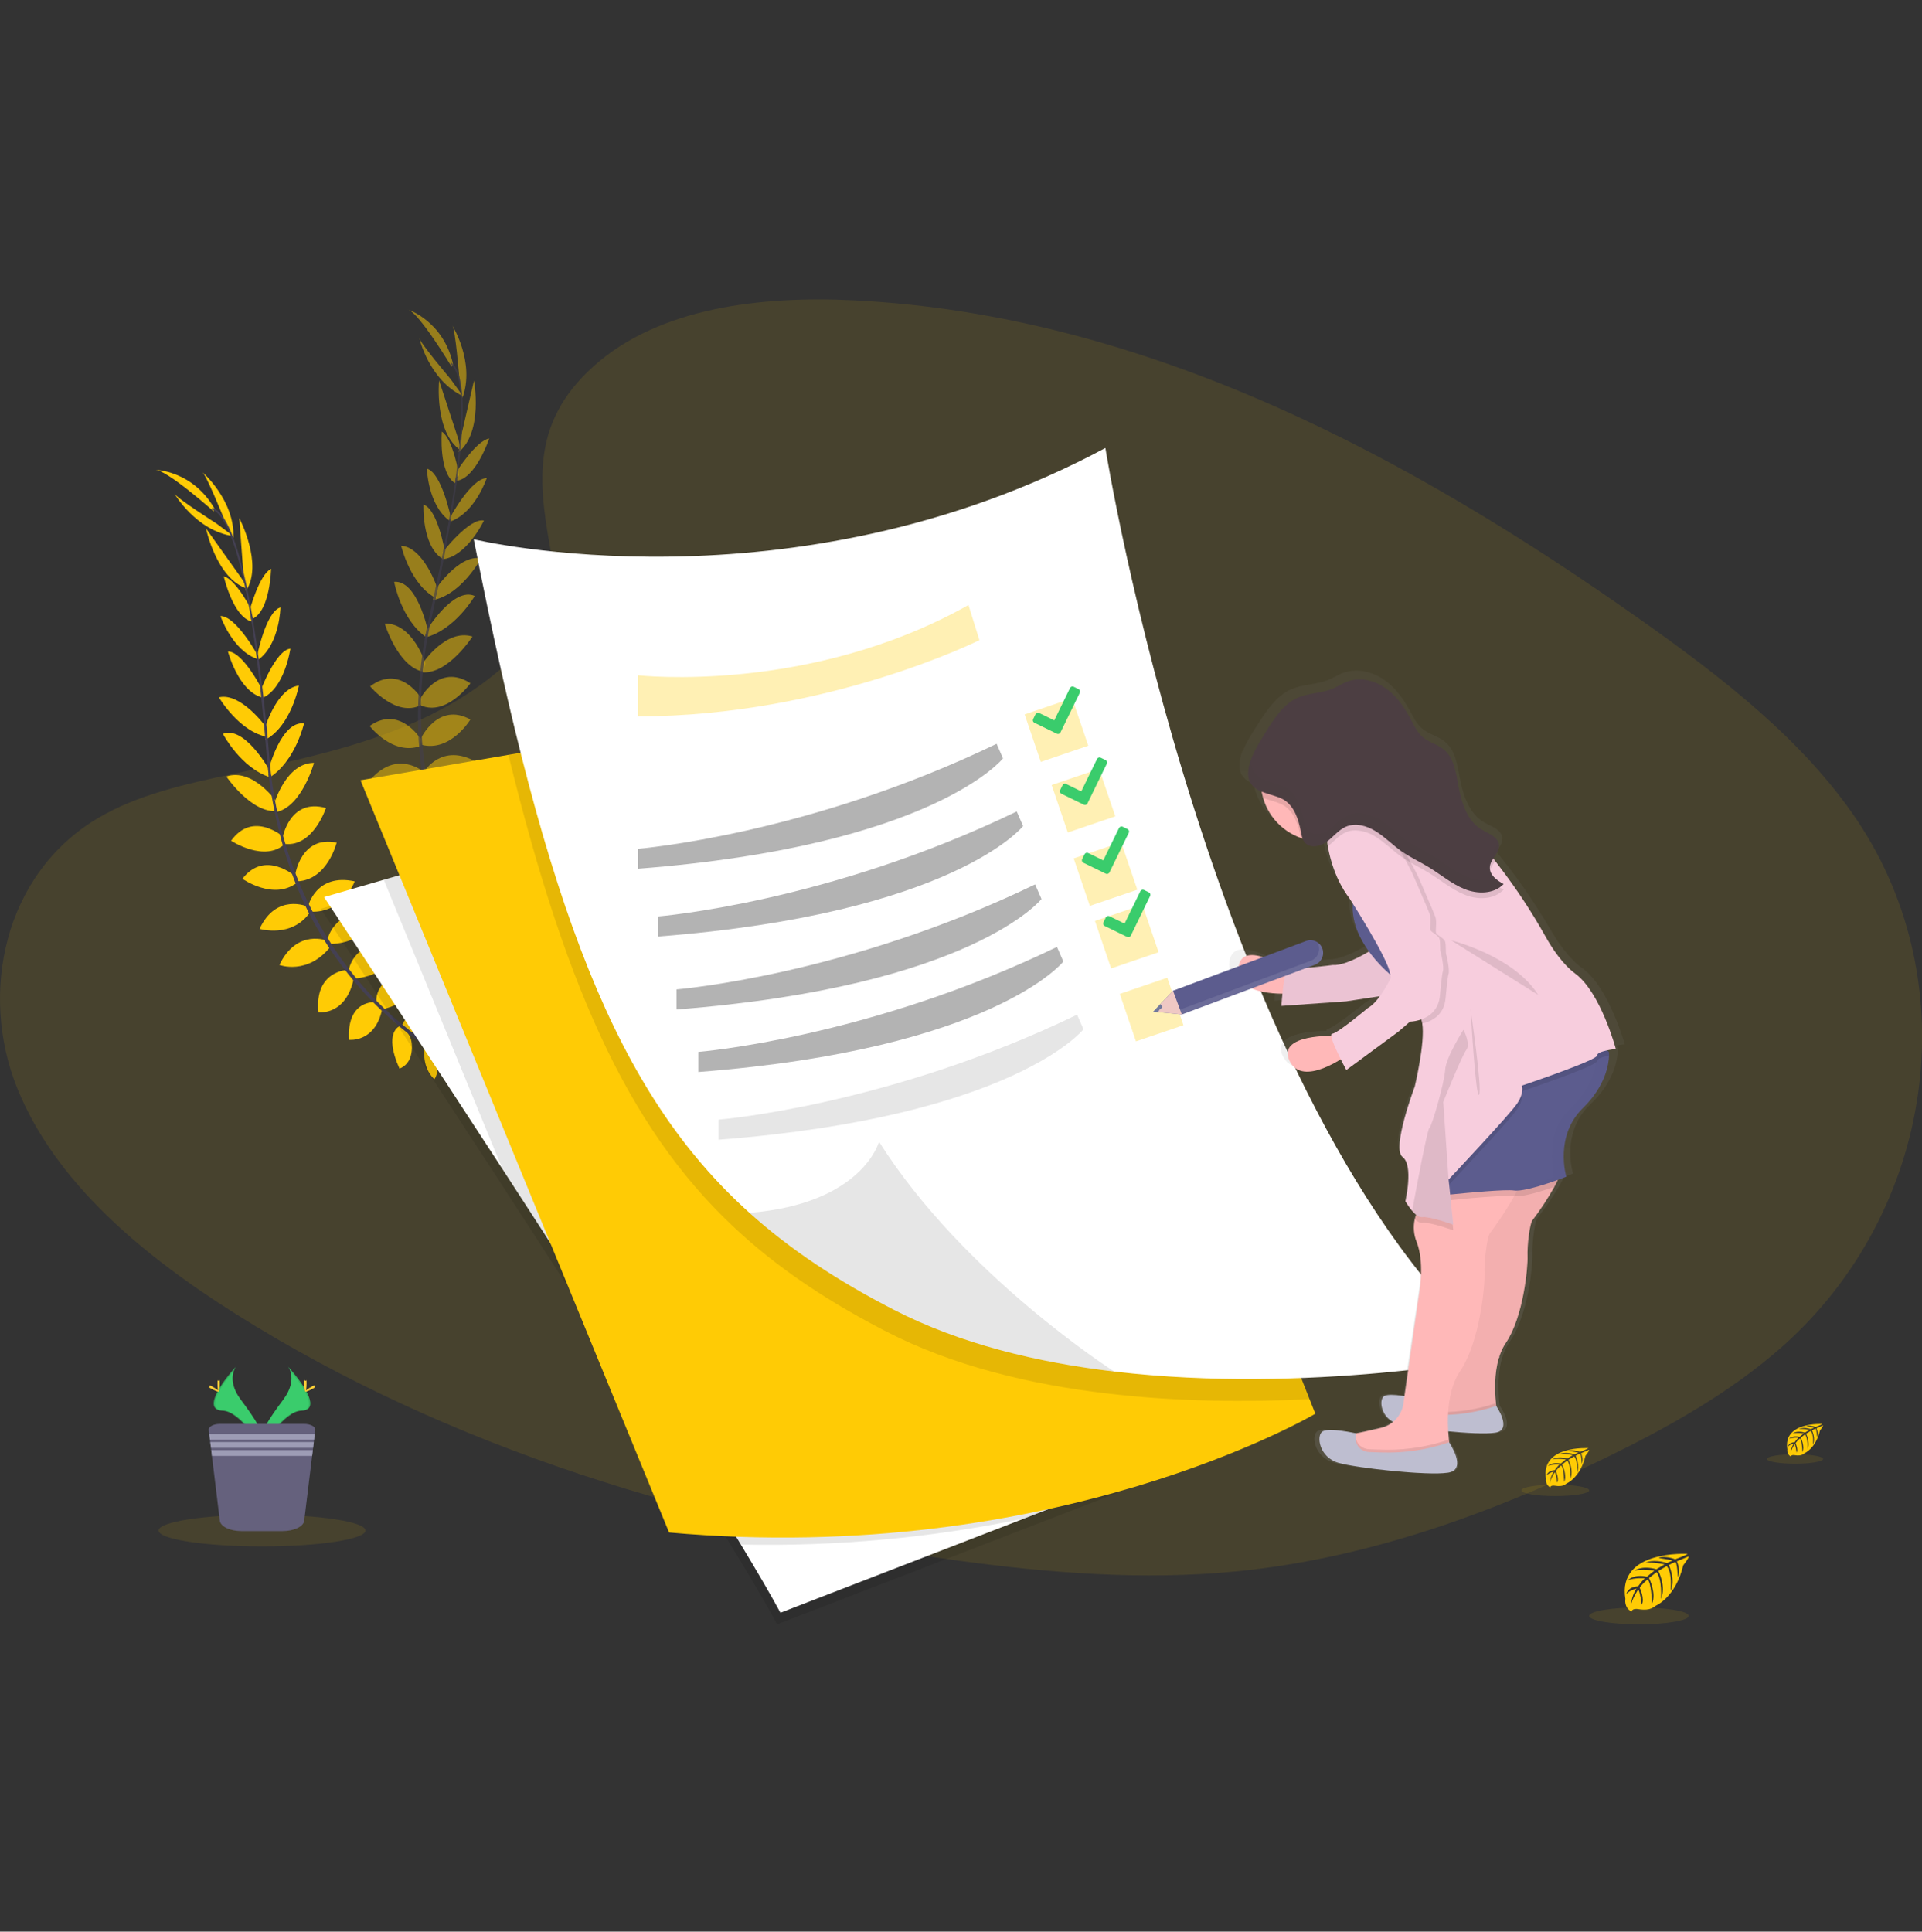 <svg width="199" height="200" viewBox="0 0 199 200" fill="none" xmlns="http://www.w3.org/2000/svg">
<rect x="0" y="0" width="199" height="200" fill="#333333" stroke="none"/>
<g clip-path="url(#clip0)">
<path opacity="0.1" d="M61.448 37.931C68.2 31.849 78.799 30.611 88.446 31.095C118.748 32.615 146.101 47.387 169.761 64.095C178.326 70.144 186.759 76.669 192.324 84.993C203.643 101.95 200.285 125.441 184.547 139.409C179.193 144.163 172.701 147.806 166.037 151.037C154.189 156.779 141.407 161.389 127.957 162.701C118.367 163.636 108.667 162.873 99.125 161.571C72.488 157.923 46.343 149.859 24.427 136.056C14.811 130.004 5.752 122.478 1.79 112.682C-2.171 102.885 0.364 90.482 10.178 84.686C14.238 82.289 19.09 81.207 23.842 80.189C30.836 78.694 37.941 77.218 44.253 74.176C50.773 71.035 58.49 64.958 57.2 58.003C55.816 50.547 54.705 43.993 61.448 37.931Z" fill="#FFCB05"/>
<path d="M44.214 108.13C44.214 108.13 46 106.85 47.848 107.64C47.848 107.64 47.331 108.739 45.029 108.725L44.214 108.13Z" fill="#FFCB05"/>
<path d="M43.992 108.204C43.992 108.204 43.514 110.348 44.968 111.74C44.968 111.74 45.774 110.832 44.858 108.72L43.992 108.204Z" fill="#FFCB05"/>
<path d="M41.63 106.252C41.63 106.252 41.696 104.442 45.795 104.884C45.795 104.884 45.859 106.049 44.45 106.655C43.041 107.261 42.366 106.826 41.63 106.252Z" fill="#FFCB05"/>
<path d="M41.377 106.249C41.377 106.249 39.674 106.869 41.358 110.634C41.358 110.634 42.485 110.336 42.627 108.808C42.77 107.28 42.147 106.776 41.377 106.249Z" fill="#FFCB05"/>
<path d="M38.971 103.777C38.971 103.777 38.626 100.815 42.801 100.959C42.801 100.959 43.199 103.637 39.734 104.463L38.971 103.777Z" fill="#FFCB05"/>
<path d="M36.089 100.529C36.089 100.529 36.532 97.141 40.74 97.983C40.74 97.983 40.867 100.894 36.806 101.306L36.089 100.529Z" fill="#FFCB05"/>
<path d="M33.945 97.137C33.945 97.137 34.775 93.815 38.94 94.645C38.94 94.645 38.079 97.633 34.243 97.733L33.945 97.137Z" fill="#FFCB05"/>
<path d="M31.904 93.825C31.904 93.825 32.708 90.38 36.727 91.255C36.727 91.255 35.521 94.54 32.185 94.395L31.904 93.825Z" fill="#FFCB05"/>
<path d="M30.549 90.656C30.549 90.656 31.108 86.466 34.855 87.244C34.855 87.244 33.921 91.073 30.841 91.25L30.549 90.656Z" fill="#FFCB05"/>
<path d="M29.245 86.813C29.245 86.813 29.946 82.585 33.749 83.662C33.749 83.662 32.426 87.683 29.529 87.383L29.245 86.813Z" fill="#FFCB05"/>
<path d="M28.39 83.229C28.39 83.229 29.596 78.982 32.51 78.984C32.51 78.984 31.279 83.462 28.666 84.061L28.39 83.229Z" fill="#FFCB05"/>
<path d="M27.801 79.712C27.801 79.712 29.098 74.604 31.479 74.903C31.479 74.903 30.595 78.803 27.915 80.496L27.801 79.712Z" fill="#FFCB05"/>
<path d="M27.383 75.506C27.383 75.506 28.618 71.245 30.946 70.987C30.946 70.987 30.154 75.163 27.476 76.598L27.383 75.506Z" fill="#FFCB05"/>
<path d="M26.949 71.593C26.949 71.593 28.53 67.313 30.07 67.158C30.07 67.158 29.472 71.334 27.13 72.278L26.949 71.593Z" fill="#FFCB05"/>
<path d="M26.616 67.945C26.616 67.945 27.512 63.327 29.038 62.89C29.038 62.89 28.971 66.639 26.783 68.281L26.616 67.945Z" fill="#FFCB05"/>
<path d="M25.853 63.184C25.853 63.184 26.84 59.495 28.067 58.89C28.067 58.89 27.984 63.196 26.172 64.057L25.853 63.184Z" fill="#FFCB05"/>
<path d="M25.25 60.06L24.777 53.639C24.777 53.639 27.291 58.403 25.466 61.188L25.25 60.06Z" fill="#FFCB05"/>
<path d="M23.201 53.739C23.201 53.739 21.342 49.107 20.929 48.861C20.929 48.861 24.339 51.789 24.167 55.713L23.201 53.739Z" fill="#FFCB05"/>
<path d="M38.857 103.76C38.857 103.76 35.886 103.486 36.136 107.658C36.136 107.658 38.823 107.99 39.562 104.504L38.857 103.76Z" fill="#FFCB05"/>
<path d="M35.946 100.422C35.946 100.422 32.533 100.541 32.974 104.804C32.974 104.804 35.858 105.207 36.653 101.202L35.946 100.422Z" fill="#FFCB05"/>
<path d="M33.923 97.416C33.923 97.416 30.767 96.082 28.928 99.909C28.928 99.909 31.837 101.009 34.219 98.014L33.923 97.416Z" fill="#FFCB05"/>
<path d="M31.835 93.86C31.835 93.86 28.604 92.433 26.88 96.171C26.88 96.171 30.23 97.182 32.119 94.428L31.835 93.86Z" fill="#FFCB05"/>
<path d="M30.592 90.744C30.592 90.744 27.426 87.943 25.102 90.989C25.102 90.989 28.315 93.269 30.757 91.388L30.592 90.744Z" fill="#FFCB05"/>
<path d="M29.413 86.707C29.413 86.707 26.227 83.841 23.928 87.051C23.928 87.051 27.471 89.368 29.548 87.325L29.413 86.707Z" fill="#FFCB05"/>
<path d="M28.7 83.093C28.7 83.093 26.191 79.459 23.435 80.396C23.435 80.396 26.043 84.247 28.707 83.97L28.7 83.093Z" fill="#FFCB05"/>
<path d="M27.872 79.686C27.872 79.686 25.304 75.084 23.082 75.985C23.082 75.985 24.939 79.526 27.961 80.472L27.872 79.686Z" fill="#FFCB05"/>
<path d="M27.536 75.26C27.536 75.26 24.942 71.66 22.663 72.199C22.663 72.199 24.811 75.868 27.815 76.321L27.536 75.26Z" fill="#FFCB05"/>
<path d="M27.205 71.5C27.205 71.5 25.147 67.428 23.601 67.451C23.601 67.451 24.67 71.532 27.104 72.201L27.205 71.5Z" fill="#FFCB05"/>
<path d="M26.689 67.852C26.689 67.852 24.415 63.735 22.827 63.787C22.827 63.787 24.047 67.335 26.632 68.224L26.689 67.852Z" fill="#FFCB05"/>
<path d="M26.201 63.422C26.201 63.422 24.488 60.008 23.165 59.665C23.165 59.665 24.117 63.868 26.062 64.35L26.201 63.422Z" fill="#FFCB05"/>
<path d="M25.058 59.946L21.322 54.703C21.322 54.703 22.429 59.977 25.612 60.952L25.058 59.946Z" fill="#FFCB05"/>
<path d="M22.41 54.202C22.41 54.202 18.206 51.527 18.034 51.074C18.034 51.074 20.273 54.963 24.176 55.514L22.41 54.202Z" fill="#FFCB05"/>
<path d="M22.116 52.938C22.116 52.938 17.231 48.589 16.029 48.641C16.029 48.641 19.921 48.668 22.229 52.693L22.116 52.938Z" fill="#FFCB05"/>
<path d="M26.181 64.111L26.008 64.14C24.858 57.242 23.409 53.196 21.931 52.745L21.982 52.573C23.545 53.048 25.003 57.035 26.181 64.111Z" fill="#444053"/>
<path d="M28.118 80.625L27.86 80.656C27.781 80.012 27.712 79.35 27.658 78.692C27.192 72.966 26.606 67.712 25.951 63.782L26.094 63.591C26.751 67.528 27.45 72.936 27.918 78.672C27.972 79.326 28.039 79.983 28.118 80.625Z" fill="#444053"/>
<path d="M49.179 111.243C49.133 111.224 44.489 109.361 39.563 104.679C36.679 101.939 34.246 98.76 32.357 95.258C29.996 90.882 28.451 85.449 27.798 80.141L28.073 80.258C29.537 92.173 35.294 100.138 39.786 104.418C44.663 109.058 49.259 110.902 49.302 110.92L49.179 111.243Z" fill="#444053"/>
<g opacity="0.7">
<path opacity="0.7" d="M51.42 97.217C51.42 97.217 53.506 96.528 55.037 97.832C55.037 97.832 54.216 98.727 52.021 98.028L51.42 97.217Z" fill="#FFCB05"/>
<path opacity="0.7" d="M51.186 97.22C51.186 97.22 50.094 99.127 51.067 100.885C51.067 100.885 52.1 100.26 51.861 97.971L51.186 97.22Z" fill="#FFCB05"/>
<path opacity="0.7" d="M49.51 94.655C49.51 94.655 50.113 92.947 53.894 94.588C53.894 94.588 53.609 95.72 52.082 95.878C50.554 96.037 50.044 95.418 49.51 94.655Z" fill="#FFCB05"/>
<path opacity="0.7" d="M49.271 94.578C49.271 94.578 47.462 94.664 47.948 98.758C47.948 98.758 49.114 98.81 49.705 97.392C50.296 95.975 49.849 95.308 49.271 94.578Z" fill="#FFCB05"/>
<path opacity="0.7" d="M47.71 91.497C47.71 91.497 48.26 88.569 52.204 89.946C52.204 89.946 51.789 92.621 48.234 92.378L47.71 91.497Z" fill="#FFCB05"/>
<path opacity="0.7" d="M45.926 87.535C45.926 87.535 47.355 84.435 51.117 86.488C51.117 86.488 50.373 89.304 46.372 88.489L45.926 87.535Z" fill="#FFCB05"/>
<path opacity="0.7" d="M44.886 83.668C44.886 83.668 46.668 80.74 50.397 82.775C50.397 82.775 48.675 85.368 44.994 84.325L44.886 83.668Z" fill="#FFCB05"/>
<path opacity="0.7" d="M43.923 79.898C43.923 79.898 45.714 76.853 49.295 78.88C49.295 78.88 47.168 81.657 44.026 80.527L43.923 79.898Z" fill="#FFCB05"/>
<path opacity="0.7" d="M43.571 76.469C43.571 76.469 45.352 72.635 48.701 74.495C48.701 74.495 46.67 77.871 43.678 77.125L43.571 76.469Z" fill="#FFCB05"/>
<path opacity="0.7" d="M43.471 72.413C43.471 72.413 45.399 68.584 48.707 70.744C48.707 70.744 46.25 74.189 43.573 73.041L43.471 72.413Z" fill="#FFCB05"/>
<path opacity="0.7" d="M43.725 68.732C43.725 68.732 46.136 65.036 48.919 65.904C48.919 65.904 46.41 69.819 43.738 69.609L43.725 68.732Z" fill="#FFCB05"/>
<path opacity="0.7" d="M44.214 65.203C44.214 65.203 46.97 60.713 49.155 61.706C49.155 61.706 47.151 65.167 44.09 65.985L44.214 65.203Z" fill="#FFCB05"/>
<path opacity="0.7" d="M45.056 61.064C45.056 61.064 47.505 57.363 49.803 57.809C49.803 57.809 47.805 61.562 44.822 62.134L45.056 61.064Z" fill="#FFCB05"/>
<path opacity="0.7" d="M45.809 57.197C45.809 57.197 48.59 53.58 50.106 53.894C50.106 53.894 48.292 57.704 45.776 57.905L45.809 57.197Z" fill="#FFCB05"/>
<path opacity="0.7" d="M46.575 53.617C46.575 53.617 48.804 49.483 50.392 49.51C50.392 49.51 49.211 53.071 46.636 53.989L46.575 53.617Z" fill="#FFCB05"/>
<path opacity="0.7" d="M47.262 48.844C47.262 48.844 49.303 45.616 50.654 45.399C50.654 45.399 49.293 49.488 47.309 49.776L47.262 48.844Z" fill="#FFCB05"/>
<path opacity="0.7" d="M47.617 45.681L49.076 39.409C49.076 39.409 50.06 44.705 47.486 46.815L47.617 45.681Z" fill="#FFCB05"/>
<path opacity="0.7" d="M47.545 39.038C47.545 39.038 47.147 34.064 46.827 33.699C46.827 33.699 49.214 37.502 47.881 41.205L47.545 39.038Z" fill="#FFCB05"/>
<path opacity="0.7" d="M47.605 91.45C47.605 91.45 44.849 90.306 43.849 94.364C43.849 94.364 46.313 95.48 48.056 92.371L47.605 91.45Z" fill="#FFCB05"/>
<path opacity="0.7" d="M45.819 87.397C45.819 87.397 42.524 86.496 41.677 90.697C41.677 90.697 44.312 91.941 46.262 88.353L45.819 87.397Z" fill="#FFCB05"/>
<path opacity="0.7" d="M44.782 83.927C44.782 83.927 42.168 81.713 39.271 84.821C39.271 84.821 41.72 86.738 44.887 84.583L44.782 83.927Z" fill="#FFCB05"/>
<path opacity="0.7" d="M43.848 79.91C43.848 79.91 41.185 77.588 38.429 80.642C38.429 80.642 41.326 82.606 43.95 80.539L43.848 79.91Z" fill="#FFCB05"/>
<path opacity="0.7" d="M43.589 76.567C43.589 76.567 41.398 72.95 38.273 75.165C38.273 75.165 40.662 78.3 43.554 77.232L43.589 76.567Z" fill="#FFCB05"/>
<path opacity="0.7" d="M43.664 72.361C43.664 72.361 41.473 68.677 38.325 71.061C38.325 71.061 41.019 74.333 43.607 72.995L43.664 72.361Z" fill="#FFCB05"/>
<path opacity="0.7" d="M44.057 68.698C44.057 68.698 42.743 64.483 39.834 64.564C39.834 64.564 41.177 69.018 43.804 69.545L44.057 68.698Z" fill="#FFCB05"/>
<path opacity="0.7" d="M44.279 65.199C44.279 65.199 43.198 60.041 40.809 60.241C40.809 60.241 41.529 64.175 44.133 65.978L44.279 65.199Z" fill="#FFCB05"/>
<path opacity="0.7" d="M45.278 60.874C45.278 60.874 43.873 56.665 41.535 56.501C41.535 56.501 42.495 60.644 45.228 61.97L45.278 60.874Z" fill="#FFCB05"/>
<path opacity="0.7" d="M46.081 57.185C46.081 57.185 45.326 52.686 43.842 52.247C43.842 52.247 43.651 56.462 45.774 57.826L46.081 57.185Z" fill="#FFCB05"/>
<path opacity="0.7" d="M46.672 53.549C46.672 53.549 45.726 48.942 44.195 48.52C44.195 48.52 44.303 52.27 46.508 53.887L46.672 53.549Z" fill="#FFCB05"/>
<path opacity="0.7" d="M47.523 49.181C47.523 49.181 46.902 45.413 45.742 44.691C45.742 44.691 45.397 48.987 47.12 50.031L47.523 49.181Z" fill="#FFCB05"/>
<path opacity="0.7" d="M47.467 45.509L45.459 39.391C45.459 39.391 44.942 44.755 47.698 46.634L47.467 45.509Z" fill="#FFCB05"/>
<path opacity="0.7" d="M46.649 39.245C46.649 39.245 43.423 35.437 43.399 34.956C43.399 34.956 44.386 39.336 47.941 41.023L46.649 39.245Z" fill="#FFCB05"/>
<path opacity="0.7" d="M46.744 37.952C46.744 37.952 43.373 32.345 42.211 32.035C42.211 32.035 45.917 33.222 46.916 37.746L46.744 37.952Z" fill="#FFCB05"/>
<path opacity="0.7" d="M47.302 49.815L47.13 49.791C48.082 42.865 47.905 38.57 46.627 37.7L46.725 37.557C48.081 38.482 48.279 42.721 47.302 49.815Z" fill="#444053"/>
<path opacity="0.7" d="M44.236 66.178L43.98 66.131C44.097 65.492 44.228 64.841 44.372 64.195C45.631 58.589 46.636 53.401 47.178 49.453L47.373 49.312C46.828 53.274 45.886 58.639 44.627 64.254C44.483 64.886 44.352 65.534 44.236 66.178Z" fill="#444053"/>
<path opacity="0.7" d="M55.237 101.667C55.199 101.636 51.32 98.476 48.003 92.539C46.064 89.064 44.689 85.305 43.928 81.4C42.975 76.519 43.115 70.873 44.073 65.611L44.3 65.804C42.156 77.616 45.282 86.934 48.303 92.358C51.575 98.238 55.413 101.366 55.452 101.397L55.237 101.667Z" fill="#444053"/>
</g>
<path d="M174.709 160.886C174.709 160.886 167.427 160.446 168.287 165.55C168.287 165.55 168.114 166.451 168.932 166.861C168.932 166.861 168.946 166.482 169.68 166.611C169.941 166.655 170.206 166.668 170.47 166.649C170.828 166.624 171.167 166.483 171.438 166.249V166.249C171.438 166.249 173.485 165.403 174.28 162.059C174.28 162.059 174.869 161.328 174.847 161.141L173.617 161.657C173.617 161.657 174.038 162.544 173.707 163.28C173.707 163.28 173.667 161.69 173.431 161.73C173.383 161.738 172.792 162.038 172.792 162.038C172.792 162.038 173.516 163.588 172.964 164.704C172.964 164.704 173.171 162.801 172.561 162.148L171.7 162.655C171.7 162.655 172.544 164.249 171.972 165.55C171.972 165.55 172.119 163.554 171.518 162.777L170.734 163.388C170.734 163.388 171.528 164.961 171.044 166.039C171.044 166.039 170.98 163.715 170.565 163.54C170.565 163.54 169.876 164.144 169.775 164.401C169.775 164.401 170.317 165.541 169.981 166.144C169.981 166.144 169.775 164.594 169.604 164.594C169.604 164.594 168.915 165.619 168.85 166.316C168.85 166.316 168.879 165.271 169.439 164.491C169.045 164.565 168.681 164.753 168.393 165.031C168.393 165.031 168.5 164.306 169.599 164.243C169.599 164.243 170.164 163.466 170.315 163.418C170.315 163.418 169.211 163.326 168.543 163.622C168.543 163.622 169.132 162.934 170.517 163.249L171.29 162.617C171.29 162.617 169.838 162.419 169.223 162.637C169.223 162.637 169.931 162.033 171.499 162.474L172.341 161.971C172.341 161.971 171.104 161.704 170.367 161.798C170.367 161.798 171.146 161.378 172.589 161.833L173.192 161.563C173.192 161.563 172.284 161.39 172.019 161.356C171.754 161.321 171.74 161.254 171.74 161.254C172.314 161.158 172.903 161.224 173.442 161.444C173.442 161.444 174.732 160.967 174.709 160.886Z" fill="#FFCB05"/>
<path opacity="0.1" d="M169.694 168.176C172.54 168.176 174.847 167.786 174.847 167.305C174.847 166.824 172.54 166.433 169.694 166.433C166.848 166.433 164.54 166.824 164.54 167.305C164.54 167.786 166.848 168.176 169.694 168.176Z" fill="#FFCB05"/>
<path d="M188.678 147.439C188.678 147.439 184.573 147.193 185.061 150.069C185.036 150.215 185.057 150.365 185.122 150.498C185.188 150.63 185.293 150.739 185.424 150.808C185.424 150.808 185.433 150.594 185.846 150.667C185.993 150.692 186.143 150.7 186.292 150.689C186.493 150.676 186.685 150.596 186.836 150.464V150.464C186.836 150.464 187.99 149.986 188.44 148.1C188.44 148.1 188.772 147.689 188.759 147.584L188.07 147.88C188.07 147.88 188.306 148.38 188.12 148.795C188.12 148.795 188.097 147.897 187.965 147.92C187.937 147.92 187.605 148.092 187.605 148.092C187.605 148.092 188.011 148.963 187.705 149.596C187.705 149.596 187.822 148.522 187.477 148.156L186.99 148.44C186.99 148.44 187.465 149.339 187.143 150.073C187.143 150.073 187.226 148.948 186.886 148.509L186.445 148.853C186.445 148.853 186.892 149.74 186.618 150.348C186.618 150.348 186.582 149.039 186.347 148.939C186.18 149.081 186.03 149.242 185.901 149.42C185.901 149.42 186.208 150.064 186.018 150.403C186.018 150.403 185.901 149.53 185.806 149.527C185.806 149.527 185.421 150.105 185.381 150.501C185.4 150.134 185.514 149.778 185.713 149.468C185.491 149.51 185.286 149.616 185.123 149.773C185.123 149.773 185.183 149.365 185.812 149.329C185.812 149.329 186.13 148.889 186.215 148.864C186.215 148.864 185.593 148.812 185.216 148.979C185.216 148.979 185.548 148.593 186.328 148.767L186.766 148.412C186.766 148.412 185.946 148.3 185.6 148.424C185.6 148.424 185.999 148.08 186.883 148.331L187.358 148.047C186.993 147.967 186.618 147.935 186.244 147.951C186.244 147.951 186.683 147.715 187.496 147.971L187.841 147.818C187.841 147.818 187.324 147.718 187.179 147.703C187.035 147.687 187.021 147.644 187.021 147.644C187.345 147.59 187.678 147.627 187.982 147.751C187.982 147.751 188.69 147.486 188.678 147.439Z" fill="#FFCB05"/>
<path opacity="0.1" d="M185.851 151.55C187.456 151.55 188.757 151.331 188.757 151.06C188.757 150.788 187.456 150.569 185.851 150.569C184.247 150.569 182.946 150.788 182.946 151.06C182.946 151.331 184.247 151.55 185.851 151.55Z" fill="#FFCB05"/>
<path d="M164.446 149.937C164.446 149.937 159.489 149.637 160.074 153.111C160.044 153.287 160.07 153.468 160.149 153.628C160.228 153.789 160.355 153.92 160.513 154.003C160.513 154.003 160.513 153.746 161.022 153.831C161.2 153.861 161.381 153.87 161.561 153.858C161.804 153.841 162.034 153.745 162.219 153.586V153.586C162.219 153.586 163.612 153.011 164.155 150.732C164.155 150.732 164.556 150.236 164.539 150.109L163.703 150.465C163.703 150.465 163.989 151.07 163.764 151.571C163.764 151.571 163.738 150.488 163.576 150.514C163.543 150.514 163.142 150.722 163.142 150.722C163.142 150.722 163.633 151.774 163.262 152.537C163.262 152.537 163.404 151.242 162.989 150.798L162.399 151.142C162.399 151.142 162.973 152.227 162.584 153.114C162.584 153.114 162.684 151.755 162.275 151.22L161.742 151.635C161.742 151.635 162.282 152.704 161.953 153.44C161.953 153.44 161.91 151.859 161.626 151.738C161.626 151.738 161.159 152.15 161.089 152.319C161.089 152.319 161.457 153.095 161.228 153.505C161.228 153.505 161.089 152.453 160.973 152.448C160.973 152.448 160.508 153.145 160.457 153.624C160.48 153.182 160.618 152.753 160.858 152.381C160.59 152.432 160.343 152.56 160.147 152.749C160.147 152.749 160.219 152.255 160.973 152.212C160.973 152.212 161.357 151.683 161.461 151.65C161.461 151.65 160.71 151.588 160.255 151.79C160.255 151.79 160.655 151.323 161.597 151.535L162.124 151.106C162.124 151.106 161.137 150.97 160.717 151.12C160.717 151.12 161.199 150.708 162.267 151.008L162.84 150.663C162.84 150.663 161.998 150.481 161.495 150.546C161.495 150.546 162.026 150.262 163.007 150.57L163.419 150.402C163.419 150.402 162.802 150.281 162.622 150.262C162.441 150.243 162.432 150.193 162.432 150.193C162.823 150.128 163.224 150.173 163.591 150.322C163.591 150.322 164.461 149.992 164.446 149.937Z" fill="#FFCB05"/>
<path opacity="0.1" d="M161.032 154.899C162.97 154.899 164.54 154.633 164.54 154.306C164.54 153.979 162.97 153.714 161.032 153.714C159.094 153.714 157.523 153.979 157.523 154.306C157.523 154.633 159.094 154.899 161.032 154.899Z" fill="#FFCB05"/>
<path opacity="0.1" d="M122.99 151.738L105.713 158.423L80.459 168.183C79.507 166.414 78.101 163.995 76.362 161.122C70.382 151.209 60.485 135.792 51.677 122.244C41.749 106.979 33.206 94.089 33.206 94.089L39.391 92.296L89.912 77.644L122.99 151.738Z" fill="black"/>
<path d="M123.334 150.532L106.057 157.217L80.804 166.978C79.851 165.209 78.446 162.789 76.706 159.916C70.726 150.004 60.829 134.587 52.021 121.039C42.093 105.773 33.55 92.883 33.55 92.883L39.736 91.09L90.256 76.438L123.334 150.532Z" fill="white"/>
<path opacity="0.1" d="M123.334 150.532L106.057 157.217C96.408 159.227 86.561 160.132 76.706 159.916C70.726 150.004 60.83 134.587 52.021 121.039L39.736 91.09L90.256 76.438L123.334 150.532Z" fill="black"/>
<path d="M136.188 146.375C136.188 146.375 109.347 162.252 69.274 158.669L37.324 80.785L52.635 78.155L105.559 69.066L135.589 144.869L136.188 146.375Z" fill="#FFCB05"/>
<path opacity="0.1" d="M135.589 144.869C129.268 145.179 121.958 145.15 114.6 144.273C106.639 143.34 98.641 141.407 91.768 137.87C86.029 134.912 81.123 131.7 76.842 127.844C65.714 117.833 58.826 103.514 52.641 78.155L105.566 69.066L135.589 144.869Z" fill="black"/>
<path d="M155.277 140.515C155.277 140.515 135.484 144.394 115.356 142.005C107.395 141.066 99.388 139.139 92.525 135.601C86.786 132.644 81.879 129.432 77.599 125.575C63.819 113.174 56.549 94.19 49.05 55.835C49.05 55.835 81.948 63.773 114.45 46.384C114.45 46.384 125.413 114.809 155.277 140.515Z" fill="white"/>
<path opacity="0.1" d="M115.356 142.005C107.395 141.066 99.388 139.139 92.525 135.601C86.786 132.644 81.879 129.432 77.598 125.575C89.326 124.623 91.012 118.21 91.012 118.21C99.707 132.01 115.356 142.005 115.356 142.005Z" fill="black"/>
<path opacity="0.3" d="M66.062 69.917C66.062 69.917 83.734 71.934 100.273 62.64L101.407 66.279C101.407 66.279 85.583 74.17 66.062 74.17V69.917Z" fill="#FFCB05"/>
<path opacity="0.3" d="M66.062 87.88C66.062 87.88 83.63 86.462 103.188 77.01L103.849 78.522C103.849 78.522 96.651 87.58 66.062 89.946V87.88Z" fill="black"/>
<path opacity="0.3" d="M68.144 94.886C68.144 94.886 85.713 93.469 105.27 84.018L105.932 85.53C105.932 85.53 98.735 94.597 68.144 96.965V94.886Z" fill="black"/>
<path opacity="0.3" d="M70.049 102.439C70.049 102.439 87.618 101.021 107.175 91.571L107.836 93.083C107.836 93.083 100.63 102.144 70.049 104.518V102.439Z" fill="black"/>
<path opacity="0.3" d="M72.311 108.911C72.311 108.911 89.879 107.494 109.436 98.043L110.098 99.555C110.098 99.555 102.902 108.619 72.311 110.992V108.911Z" fill="black"/>
<path opacity="0.1" d="M74.395 115.925C74.395 115.925 91.963 114.507 111.521 105.057L112.182 106.569C112.182 106.569 104.984 115.632 74.395 118.004V115.925Z" fill="black"/>
<path opacity="0.3" d="M111.006 72.293L106.09 73.967L107.763 78.883L112.679 77.209L111.006 72.293Z" fill="#FFCB05"/>
<path opacity="0.3" d="M113.802 79.607L108.886 81.28L110.56 86.196L115.476 84.522L113.802 79.607Z" fill="#FFCB05"/>
<path opacity="0.3" d="M118.286 93.678L113.37 95.352L115.043 100.268L119.959 98.594L118.286 93.678Z" fill="#FFCB05"/>
<path opacity="0.3" d="M120.858 101.231L115.942 102.904L117.615 107.82L122.531 106.147L120.858 101.231Z" fill="#FFCB05"/>
<path opacity="0.3" d="M116.082 87.204L111.167 88.877L112.84 93.793L117.756 92.12L116.082 87.204Z" fill="#FFCB05"/>
<path d="M167.484 108.433L167.3 108.26C167.775 108.164 168.223 108.121 168.223 108.121C168.223 108.121 166.592 102.22 163.841 100.251C162.48 99.278 161.347 97.657 160.546 96.267C159.086 93.754 157.446 91.35 155.639 89.073L155.143 88.448L154.929 88.176C155.227 87.725 155.593 87.296 155.551 86.772C155.55 86.769 155.55 86.765 155.551 86.762C155.553 86.734 155.553 86.707 155.551 86.679C155.546 86.614 155.535 86.55 155.517 86.488L155.498 86.517C155.265 85.842 154.371 85.544 153.708 85.172C152.158 84.299 151.495 82.39 151.164 80.616C150.906 79.238 150.692 77.688 149.614 76.801C148.925 76.231 147.988 76.043 147.294 75.477C146.636 74.939 146.269 74.125 145.856 73.376C145.167 72.127 144.258 70.964 143.057 70.218C141.857 69.473 140.332 69.185 139.015 69.684C138.51 69.877 138.052 70.177 137.552 70.385C136.312 70.902 134.891 70.833 133.663 71.379C132.151 72.051 131.168 73.536 130.269 74.945C129.804 75.673 129.073 76.739 128.658 77.812C128.658 77.774 128.658 77.738 128.658 77.7C128.459 78.173 128.35 78.679 128.338 79.192C128.33 79.41 128.353 79.628 128.408 79.84C128.594 80.528 129.149 80.909 129.807 81.174C129.845 81.394 129.896 81.61 129.959 81.824C130.256 82.804 130.786 83.698 131.503 84.429C132.219 85.161 133.102 85.71 134.075 86.028C134.132 86.049 134.19 86.062 134.247 86.08C134.295 86.216 134.364 86.344 134.452 86.459C135.002 87.147 136.104 86.951 136.82 86.45C136.85 86.431 136.877 86.407 136.905 86.386C136.91 86.484 136.92 86.581 136.936 86.677C136.951 86.76 136.963 86.85 136.981 86.924C137.627 90.404 139.28 92.284 139.28 92.284C139.28 92.284 139.433 92.514 139.683 92.897C139.552 94.817 140.429 96.567 141.442 97.919C140.568 98.424 138.686 99.412 137.521 99.33C137.521 99.33 133.243 99.883 132.747 99.605C132.678 99.568 132.613 99.619 132.551 99.736C131.373 99.018 127.606 96.948 127.284 99.605C126.993 102.017 130.425 102.325 132.06 102.337C131.986 103.043 131.944 103.608 131.944 103.608L138.973 103.128L142.633 102.589C142.229 103.124 141.772 103.601 141.326 103.834C141.326 103.834 138.018 106.512 137.446 106.536C137.365 106.536 137.339 106.617 137.351 106.746C135.959 106.746 131.631 106.948 132.831 109.359C133.922 111.545 136.991 110.033 138.379 109.197C138.706 109.833 138.985 110.331 138.985 110.331L144.657 106.292L145.885 105.258C146.302 105.238 146.713 105.159 147.106 105.022C147.106 105.038 147.119 105.053 147.124 105.067C147.168 105.194 147.2 105.324 147.222 105.456C147.566 107.435 146.409 112.051 146.409 112.051C146.409 112.051 143.863 118.543 145.086 119.428C146.309 120.313 145.405 124.049 145.405 124.049C145.618 124.408 145.864 124.747 146.139 125.062V125.062C146.268 125.212 146.412 125.348 146.567 125.47C146.511 125.625 146.463 125.783 146.426 125.944C146.239 126.74 146.31 127.574 146.628 128.328C147.468 130.367 146.957 133.323 146.957 133.323L145.307 144.47C144.514 144.349 143.491 144.249 143.111 144.47C142.527 144.799 142.718 146.457 144.073 147.17C143.662 147.486 143.185 147.705 142.678 147.813C141.473 148.088 140.625 148.264 140.067 148.371C140.031 148.371 137.174 147.741 136.44 148.157C135.706 148.574 136.059 150.886 138.147 151.452C140.189 152.005 147.807 152.816 150.002 152.486L150.141 152.462C152.007 152.093 150.369 149.642 150.162 149.344C150.148 149.244 150.136 149.139 150.122 149.025C150.093 148.77 150.067 148.478 150.048 148.164C152.129 148.355 154.182 148.448 155.124 148.307C155.169 148.307 155.21 148.293 155.248 148.285C156.9 147.958 155.453 145.791 155.267 145.529C155.259 145.462 155.25 145.392 155.241 145.317V145.298C155.241 145.248 155.229 145.195 155.224 145.143C155.219 145.092 155.224 145.055 155.21 145.009C155.196 144.962 155.21 144.926 155.198 144.883C155.191 144.798 155.184 144.71 155.178 144.62C155.178 144.583 155.178 144.546 155.178 144.508C155.178 144.439 155.169 144.37 155.165 144.299C155.165 144.261 155.165 144.223 155.165 144.184C155.165 144.08 155.165 143.974 155.155 143.867C155.155 143.838 155.155 143.808 155.155 143.779C155.155 143.693 155.155 143.607 155.155 143.517C155.155 143.476 155.155 143.435 155.155 143.392C155.155 143.3 155.155 143.209 155.155 143.116C155.155 143.085 155.155 143.056 155.155 143.025C155.155 142.909 155.165 142.79 155.172 142.672L155.183 142.544C155.183 142.456 155.196 142.372 155.205 142.282C155.205 142.239 155.205 142.196 155.219 142.153C155.233 142.033 155.248 141.912 155.265 141.79C155.265 141.754 155.277 141.717 155.283 141.681C155.298 141.59 155.314 141.497 155.331 141.404C155.331 141.359 155.348 141.313 155.358 141.266C155.379 141.166 155.401 141.066 155.426 140.966C155.426 140.939 155.438 140.911 155.444 140.884C155.475 140.763 155.51 140.644 155.546 140.526C155.558 140.484 155.572 140.443 155.586 140.401C155.615 140.312 155.646 140.229 155.679 140.136L155.72 140.026C155.767 139.909 155.817 139.793 155.868 139.682C155.882 139.652 155.897 139.623 155.913 139.594C155.956 139.504 156.003 139.421 156.051 139.328L156.109 139.227C156.175 139.117 156.242 139.006 156.316 138.901C158.211 136.201 158.71 130.992 158.664 129.859C158.617 128.726 158.889 126.375 159.229 126.027C159.456 125.794 160.779 123.96 161.569 122.565C161.712 122.31 161.836 122.07 161.934 121.857C162.496 121.662 162.868 121.512 162.868 121.512C162.67 120.789 162.575 120.042 162.585 119.292C162.599 117.826 163.002 115.896 164.666 114.328C167.122 112.013 167.465 109.719 167.498 108.837C167.498 108.775 167.498 108.72 167.498 108.674C167.492 108.512 167.484 108.433 167.484 108.433Z" fill="url(#paint0_linear)"/>
<path d="M160.939 122.878C160.272 124.069 159.524 125.213 158.7 126.301C158.376 126.645 158.116 128.972 158.161 130.09C158.205 131.208 157.732 136.361 155.922 139.031C154.111 141.7 155.041 146.314 155.041 146.314L152.153 147.327H148.682L146.292 146.612L145.661 144.873C145.661 144.873 146.502 144.744 148.589 144.248C149.169 144.13 149.693 143.826 150.083 143.382C150.474 142.938 150.708 142.379 150.751 141.79L152.217 131.554C152.217 131.554 152.649 128.97 151.936 127.182C151.735 126.679 151.652 126.137 151.692 125.597C151.733 125.056 151.896 124.532 152.17 124.065L152.217 123.993C152.217 123.993 154.478 122.206 156.783 121.089C158.824 120.103 160.894 119.635 161.481 121.383C161.557 121.609 161.309 122.189 160.939 122.878Z" fill="#FFB8B8"/>
<path opacity="0.05" d="M160.939 122.878C160.272 124.069 159.524 125.213 158.7 126.301C158.376 126.645 158.116 128.972 158.161 130.09C158.205 131.208 157.732 136.361 155.922 139.031C154.647 140.913 154.731 143.758 154.888 145.276C154.955 145.911 155.038 146.309 155.038 146.309L152.15 147.322H148.682L146.292 146.612L145.661 144.873C145.661 144.873 145.872 144.84 146.35 144.747C146.829 144.654 147.556 144.496 148.6 144.248C149.177 144.128 149.699 143.823 150.087 143.379C150.476 142.936 150.709 142.378 150.751 141.79L152.217 131.554C152.217 131.554 152.649 128.97 151.936 127.182C151.735 126.679 151.652 126.137 151.692 125.597C151.733 125.056 151.896 124.532 152.17 124.065L152.217 123.993C152.217 123.993 154.478 122.206 156.783 121.089C158.824 120.103 160.894 119.635 161.481 121.383C161.557 121.609 161.309 122.189 160.939 122.878Z" fill="black"/>
<path opacity="0.1" d="M155.041 146.316L152.153 147.329H148.682L146.292 146.612L145.661 144.873C145.661 144.873 145.872 144.84 146.35 144.747C146.317 145.063 146.4 145.381 146.584 145.64C146.768 145.899 147.041 146.081 147.351 146.153L148.708 146.199C148.899 146.199 149.092 146.209 149.282 146.209C151.191 146.21 153.087 145.896 154.893 145.278C154.962 145.913 155.041 146.316 155.041 146.316Z" fill="black"/>
<path d="M148.707 146.492L147.348 146.445C147.348 146.445 146.08 146.177 146.39 144.738C146.39 144.738 143.944 144.184 143.319 144.551C142.694 144.918 142.995 146.941 144.762 147.437C146.485 147.921 152.937 148.633 154.792 148.342L154.911 148.321C156.592 147.976 154.911 145.565 154.911 145.565C152.916 146.248 150.814 146.562 148.707 146.492Z" fill="#BEBED0"/>
<path d="M157.076 123.274C156.984 123.457 156.886 123.646 156.774 123.844C155.922 125.395 154.554 127.346 154.315 127.599C153.949 127.988 153.658 130.613 153.705 131.881C153.751 133.149 153.221 138.956 151.178 141.971C150.133 143.521 149.897 145.631 149.914 147.329C149.919 147.904 149.953 148.479 150.016 149.051C150.091 149.752 150.188 150.19 150.188 150.19L146.929 151.332H143.007L140.308 150.529L139.602 148.559C139.602 148.559 139.838 148.521 140.369 148.416C140.899 148.311 141.726 148.135 142.907 147.856C143.559 147.721 144.15 147.377 144.589 146.877C145.028 146.377 145.292 145.747 145.341 145.083L146.993 133.531C146.993 133.531 147.48 130.612 146.678 128.596C146.375 127.848 146.307 127.026 146.485 126.238C146.581 125.796 146.756 125.375 147.001 124.995C147.001 124.995 147.632 124.499 148.583 123.843C149.003 123.553 149.49 123.233 150.014 122.909C152.315 121.485 155.341 120.031 156.791 121.09C157.111 121.332 157.345 121.669 157.46 122.053C157.518 122.253 157.355 122.706 157.076 123.274Z" fill="#FFB8B8"/>
<path opacity="0.1" d="M150.179 150.191L146.92 151.333H143.007L140.308 150.531L139.602 148.56C139.602 148.56 139.838 148.522 140.369 148.417C140.335 148.651 140.359 148.889 140.439 149.111C140.519 149.333 140.652 149.532 140.827 149.69C141.098 149.921 141.442 150.05 141.798 150.055L143.033 150.095C143.248 150.095 143.465 150.107 143.681 150.107C145.836 150.107 147.976 149.75 150.016 149.053C150.091 149.754 150.179 150.191 150.179 150.191Z" fill="black"/>
<path d="M143.031 150.388L141.798 150.346C141.441 150.34 141.098 150.211 140.825 149.981C140.512 149.702 140.241 149.22 140.417 148.409C140.417 148.409 137.661 147.784 136.95 148.197C136.238 148.61 136.586 150.896 138.579 151.456C140.53 152.002 147.806 152.804 149.9 152.477L150.033 152.453C151.927 152.064 150.033 149.339 150.033 149.339C147.782 150.112 145.41 150.467 143.031 150.388V150.388Z" fill="#BEBED0"/>
<path opacity="0.1" d="M160.939 122.878C159.759 123.29 158.026 123.836 157.076 123.858C156.977 123.862 156.879 123.857 156.781 123.844V123.844C156.116 123.753 154.061 123.899 152.177 124.068C151.421 124.135 150.694 124.206 150.093 124.268C149.197 124.361 148.581 124.428 148.581 124.428V123.844C149.001 123.555 149.488 123.235 150.012 122.911C152.313 121.486 155.339 120.033 156.79 121.092C158.831 120.107 160.901 119.638 161.488 121.387C161.557 121.609 161.309 122.189 160.939 122.878Z" fill="black"/>
<path d="M166.6 109.294C166.568 110.167 166.24 112.434 163.894 114.724C160.904 117.644 162.172 121.836 162.172 121.836C162.172 121.836 158.607 123.236 157.069 123.274C156.97 123.278 156.872 123.273 156.774 123.261C155.851 123.131 152.186 123.471 150.079 123.684C149.184 123.777 148.567 123.844 148.567 123.844V111.443L165.09 107.432L166.587 108.922C166.599 109.045 166.604 109.17 166.6 109.294Z" fill="#5C5C8E"/>
<g opacity="0.1">
<path opacity="0.1" d="M148.846 123.691L148.574 123.72V123.851C148.574 123.851 149.191 123.784 150.086 123.691C151.598 123.538 153.908 123.322 155.436 123.259C154.378 123.162 150.885 123.484 148.846 123.691Z" fill="black"/>
<path opacity="0.1" d="M166.593 108.929L165.097 107.437L164.099 107.687L165.353 108.936C165.362 109.06 165.362 109.185 165.353 109.309C165.321 110.181 164.993 112.449 162.647 114.74C159.657 117.658 160.925 121.852 160.925 121.852C160.925 121.852 157.975 123.009 156.285 123.248C156.446 123.248 156.607 123.257 156.767 123.274C156.865 123.288 156.963 123.293 157.062 123.29C158.6 123.252 162.165 121.852 162.165 121.852C162.165 121.852 160.891 117.658 163.888 114.74C166.233 112.449 166.561 110.181 166.593 109.309C166.602 109.183 166.602 109.055 166.593 108.929Z" fill="black"/>
</g>
<path d="M133.583 100.534C133.583 100.534 128.588 97.068 128.221 100.189C127.854 103.31 133.583 102.864 133.583 102.864V100.534Z" fill="#FFB8B8"/>
<path d="M142.194 98.236C142.194 98.236 139.492 100.024 137.997 99.914C137.997 99.914 133.911 100.461 133.436 100.188C132.961 99.914 132.671 104.149 132.671 104.149L139.389 103.675L143.694 103.017C143.694 103.017 145.847 101.705 145.847 100.573C145.847 99.442 142.194 98.236 142.194 98.236Z" fill="#F7CDDD"/>
<path opacity="0.05" d="M142.194 98.236C142.194 98.236 139.492 100.024 137.997 99.914C137.997 99.914 133.911 100.461 133.436 100.188C132.961 99.914 132.671 104.149 132.671 104.149L139.389 103.675L143.694 103.017C143.694 103.017 145.847 101.705 145.847 100.573C145.847 99.442 142.194 98.236 142.194 98.236Z" fill="black"/>
<path d="M138.231 107.254C138.231 107.254 132.156 107.003 133.517 109.838C134.878 112.673 139.482 109.232 139.482 109.232L138.231 107.254Z" fill="#FFB8B8"/>
<path d="M144.342 101.228C144.342 101.228 139.418 97.544 140.112 93.057C140.806 88.57 144.342 96.491 144.342 96.491V101.228Z" fill="#5C5C8E"/>
<path d="M142.981 80.887C142.98 82.501 142.352 84.051 141.23 85.212C140.957 85.497 140.655 85.754 140.331 85.978C139.711 86.41 139.019 86.73 138.288 86.922C137.997 86.995 137.702 87.047 137.404 87.079C137.191 87.099 136.976 87.111 136.757 87.111C136.058 87.115 135.364 86.999 134.705 86.767C133.627 86.391 132.673 85.725 131.947 84.842C131.222 83.959 130.754 82.894 130.594 81.763C130.433 80.632 130.588 79.478 131.039 78.429C131.491 77.38 132.223 76.475 133.154 75.814C134.086 75.153 135.182 74.761 136.321 74.681C137.461 74.601 138.6 74.836 139.615 75.361C140.63 75.885 141.481 76.679 142.075 77.655C142.668 78.631 142.982 79.751 142.981 80.894V80.887Z" fill="#FFB8B8"/>
<path opacity="0.1" d="M166.6 109.294C166.042 109.397 165.353 109.583 165.353 109.872C165.353 110.36 157.572 112.987 157.572 112.987C157.572 112.987 157.863 113.665 157.086 114.833C156.309 116.001 149.985 122.711 149.985 122.711L150.005 122.911L150.086 123.684L150.472 127.38C150.472 127.38 148.04 126.505 147.262 126.602C147.01 126.635 146.745 126.473 146.485 126.24C146.581 125.798 146.756 125.377 147.001 124.997C147.001 124.997 147.632 124.501 148.583 123.844V111.443L165.105 107.432L166.602 108.922C166.61 109.046 166.609 109.17 166.6 109.294V109.294Z" fill="black"/>
<path d="M167.3 108.608C167.3 108.608 165.353 108.801 165.353 109.289C165.353 109.776 157.572 112.403 157.572 112.403C157.572 112.403 157.863 113.081 157.086 114.249C156.309 115.417 149.985 122.129 149.985 122.129L150.472 126.796C150.472 126.796 148.04 125.922 147.262 126.018C146.917 126.061 146.53 125.741 146.211 125.367C145.948 125.055 145.713 124.72 145.51 124.366C145.51 124.366 146.387 120.668 145.219 119.793C144.051 118.918 146.483 112.499 146.483 112.499C146.483 112.499 147.582 107.935 147.258 105.976C147.238 105.845 147.207 105.716 147.165 105.591C147.165 105.577 147.156 105.561 147.151 105.548C146.462 103.677 138.994 87.979 138.994 87.979C138.999 87.534 139.03 87.09 139.087 86.648C139.103 86.526 139.123 86.398 139.146 86.269C139.184 86.037 139.234 85.807 139.297 85.58C139.337 85.435 139.384 85.292 139.439 85.151C139.669 84.559 140.022 84.102 140.549 84.092C140.549 84.092 141.133 83.446 142.503 83.27C143.505 83.139 144.936 83.27 146.874 84.092C151.443 86.035 152.515 86.135 152.515 86.135L154.811 89.149L155.283 89.767C157.012 92.023 158.579 94.401 159.969 96.881C160.734 98.258 161.817 99.859 163.116 100.821C165.743 102.773 167.3 108.608 167.3 108.608Z" fill="#F7CDDD"/>
<path opacity="0.1" d="M150.252 97.361C150.252 97.361 156.745 98.966 159.261 103.014L150.252 97.361Z" fill="black"/>
<path opacity="0.1" d="M152.258 104.473C152.258 104.473 153.486 112.718 153.145 113.338C152.804 113.958 152.258 104.473 152.258 104.473Z" fill="black"/>
<path opacity="0.1" d="M151.819 108.705C151.347 109.323 149.43 114.103 149.43 114.103L149.983 122.129L150.47 126.797C150.47 126.797 148.04 125.922 147.261 126.018C146.917 126.061 146.528 125.741 146.211 125.367C146.715 122.634 147.795 116.914 147.99 116.803C148.247 116.657 149.561 112.062 149.63 110.775C149.699 109.488 151.524 106.621 151.524 106.621C151.524 106.621 152.294 108.086 151.819 108.705Z" fill="black"/>
<path opacity="0.1" d="M149.985 100.827C149.864 101.19 149.678 103.307 149.678 103.307C149.544 105.17 148.128 105.78 147.258 105.977C147.238 105.846 147.207 105.716 147.165 105.591C146.581 103.939 138.994 87.986 138.994 87.986C139.002 87.177 139.104 86.371 139.297 85.585C140.949 85.1 143.564 85.847 143.564 85.847C144.32 85.747 146.786 90.651 146.786 90.651C146.786 90.651 148.429 94.406 148.61 94.917C148.791 95.429 148.61 96.267 148.682 96.56C148.755 96.853 149.523 97.105 149.631 97.508C149.74 97.911 149.669 98.713 149.742 98.856C149.814 98.999 150.107 100.461 149.985 100.827Z" fill="black"/>
<path d="M149.401 100.534C149.28 100.899 149.094 103.014 149.094 103.014C148.984 104.564 147.985 105.253 147.151 105.548C146.776 105.682 146.382 105.76 145.984 105.78L144.811 106.8L139.394 110.787C139.394 110.787 137.375 107.055 137.923 107.034C138.471 107.013 141.629 104.361 141.629 104.361C142.596 103.844 143.564 102.122 144.013 101.237C143.987 101.131 143.968 101.024 143.955 100.916C143.76 99.264 139.674 92.94 139.674 92.94C139.674 92.94 138.095 91.082 137.48 87.638C137.463 87.559 137.451 87.478 137.435 87.396C137.418 87.288 137.408 87.18 137.404 87.072C137.33 85.747 138.295 85.265 139.439 85.151C140.036 85.104 140.637 85.122 141.23 85.207C141.821 85.281 142.406 85.396 142.981 85.551C143.471 85.486 144.676 87.52 145.467 88.961C145.892 89.743 146.199 90.353 146.199 90.353C146.199 90.353 147.842 94.109 148.023 94.619C148.204 95.129 148.023 95.971 148.095 96.262C148.167 96.553 148.936 96.808 149.044 97.211C149.153 97.614 149.082 98.417 149.154 98.56C149.227 98.703 149.523 100.169 149.401 100.534Z" fill="#F7CDDD"/>
<path opacity="0.1" d="M155.684 92.118C154.65 93.174 152.981 93.178 151.641 92.635C150.301 92.093 149.166 91.121 147.925 90.365C147.118 89.872 146.264 89.469 145.47 88.961C145.353 88.885 145.239 88.81 145.126 88.731C144.209 88.083 143.415 87.251 142.466 86.664C141.832 86.241 141.092 86.003 140.331 85.975C139.98 85.972 139.633 86.044 139.313 86.188C139.253 86.212 139.196 86.241 139.14 86.273C138.828 86.452 138.539 86.669 138.279 86.918C138.011 87.16 137.754 87.416 137.471 87.642C137.454 87.563 137.442 87.482 137.427 87.399C137.409 87.292 137.399 87.184 137.396 87.075C137.182 87.096 136.967 87.108 136.748 87.108C136.05 87.112 135.356 86.996 134.697 86.763C134.697 86.738 134.697 86.712 134.681 86.686C134.449 85.46 134.028 84.161 133.042 83.472C132.47 83.073 131.557 82.909 130.765 82.611C130.49 81.655 130.448 80.648 130.643 79.672C130.838 78.697 131.264 77.783 131.885 77.006C132.505 76.23 133.303 75.613 134.211 75.208C135.119 74.802 136.111 74.621 137.104 74.678C138.097 74.735 139.061 75.029 139.917 75.535C140.773 76.042 141.495 76.746 142.023 77.588C142.551 78.431 142.869 79.388 142.951 80.379C143.033 81.37 142.876 82.366 142.494 83.284C143.496 83.153 144.928 83.284 146.865 84.106C151.435 86.049 152.506 86.149 152.506 86.149L154.802 89.163C154.554 89.542 154.273 89.915 154.247 90.358C154.204 91.169 154.995 91.736 155.684 92.118Z" fill="black"/>
<path d="M133.048 82.885C134.035 83.574 134.456 84.871 134.69 86.095C134.762 86.478 134.831 86.881 135.065 87.184C135.582 87.862 136.643 87.671 137.327 87.184C138.011 86.696 138.55 85.957 139.313 85.613C140.326 85.155 141.517 85.489 142.466 86.083C143.415 86.677 144.209 87.509 145.126 88.15C146.013 88.775 147.001 89.221 147.925 89.784C149.166 90.541 150.301 91.517 151.641 92.055C152.981 92.592 154.656 92.59 155.682 91.538C154.993 91.156 154.203 90.591 154.256 89.771C154.309 88.951 155.264 88.339 155.2 87.499C155.136 86.658 154.148 86.329 153.438 85.916C151.957 85.055 151.325 83.16 151.008 81.412C150.761 80.044 150.558 78.517 149.537 77.638C148.877 77.073 147.987 76.889 147.322 76.329C146.693 75.797 146.343 74.993 145.944 74.25C145.284 73.016 144.418 71.867 143.272 71.128C142.127 70.389 140.67 70.094 139.413 70.601C138.93 70.792 138.491 71.088 138.016 71.29C136.831 71.806 135.475 71.732 134.302 72.271C132.857 72.936 131.919 74.404 131.059 75.797C130.332 76.991 128.891 79.096 129.299 80.646C129.705 82.222 131.977 82.137 133.048 82.885Z" fill="#4C3E42"/>
<g opacity="0.1">
<path opacity="0.1" d="M155.198 87.404C155.193 87.34 155.182 87.277 155.166 87.215C154.904 87.626 154.578 88.026 154.547 88.508C154.54 88.62 154.55 88.732 154.575 88.841C154.866 88.377 155.24 87.942 155.198 87.404Z" fill="black"/>
<path opacity="0.1" d="M151.933 90.797C150.593 90.26 149.459 89.283 148.217 88.527C147.293 87.964 146.304 87.518 145.417 86.893C144.501 86.245 143.707 85.413 142.758 84.826C141.808 84.239 140.618 83.897 139.604 84.354C138.841 84.698 138.303 85.43 137.618 85.927C136.932 86.422 135.882 86.615 135.356 85.927C135.122 85.623 135.053 85.22 134.981 84.838C134.748 83.613 134.327 82.316 133.341 81.627C132.268 80.878 129.996 80.963 129.585 79.388C129.516 79.107 129.498 78.815 129.531 78.527C129.268 79.23 129.132 79.936 129.292 80.551C129.705 82.132 131.977 82.048 133.049 82.79C134.035 83.479 134.456 84.778 134.69 86.002C134.762 86.385 134.831 86.788 135.064 87.091C135.58 87.769 136.641 87.578 137.327 87.082C138.012 86.586 138.548 85.856 139.313 85.511C140.326 85.055 141.517 85.389 142.466 85.983C143.415 86.578 144.209 87.409 145.126 88.05C146.013 88.677 147.001 89.121 147.925 89.685C149.166 90.442 150.301 91.419 151.642 91.957C152.982 92.494 154.656 92.49 155.682 91.44C155.417 91.297 155.165 91.13 154.93 90.942C153.996 91.285 152.882 91.178 151.933 90.797Z" fill="black"/>
</g>
<path d="M121.448 102.578L135.227 97.432C135.388 97.371 135.56 97.343 135.732 97.349C135.904 97.355 136.073 97.395 136.23 97.466C136.386 97.538 136.527 97.639 136.645 97.765C136.762 97.891 136.853 98.039 136.914 98.2V98.2C136.974 98.361 137.001 98.533 136.995 98.705C136.989 98.877 136.949 99.046 136.878 99.203C136.806 99.359 136.705 99.5 136.579 99.617C136.453 99.735 136.305 99.826 136.144 99.886L122.365 105.034L119.412 104.738L121.448 102.578Z" fill="#5C5C8E"/>
<path opacity="0.1" d="M136.495 97.787C136.617 98.113 136.604 98.473 136.459 98.79C136.315 99.106 136.051 99.353 135.725 99.475L121.946 104.621L119.728 104.399L119.409 104.743L122.361 105.04L136.14 99.891C136.301 99.831 136.449 99.74 136.575 99.623C136.701 99.505 136.803 99.364 136.874 99.208C136.946 99.051 136.986 98.882 136.992 98.71C136.998 98.538 136.97 98.366 136.91 98.205V98.205C136.809 97.934 136.621 97.703 136.374 97.551C136.422 97.625 136.462 97.704 136.495 97.787Z" fill="white"/>
<path d="M121.448 102.578L122.366 105.034L119.943 104.792L119.412 104.738L120.138 103.97L121.448 102.578Z" fill="#EFC8C4"/>
<path d="M120.136 103.97C120.193 104.012 120.241 104.064 120.277 104.125C120.3 104.161 120.312 104.202 120.312 104.245C120.312 104.287 120.3 104.329 120.277 104.364C120.237 104.403 120.192 104.435 120.143 104.459C120.087 104.496 120.04 104.545 120.006 104.603C119.972 104.66 119.952 104.725 119.946 104.791L119.416 104.738L120.136 103.97Z" fill="#727A9C"/>
<path d="M109.421 75.966L107.098 74.833C107.064 74.816 107.035 74.794 107.01 74.766C106.986 74.739 106.967 74.707 106.955 74.672C106.943 74.637 106.938 74.6 106.94 74.563C106.943 74.526 106.952 74.49 106.968 74.457L107.215 73.951C107.231 73.918 107.253 73.888 107.281 73.863C107.308 73.839 107.341 73.82 107.375 73.808C107.41 73.796 107.447 73.791 107.484 73.793C107.521 73.796 107.557 73.805 107.59 73.822L109.156 74.585L110.79 71.233C110.823 71.166 110.881 71.115 110.951 71.09C111.021 71.066 111.099 71.07 111.166 71.102L111.672 71.35C111.705 71.366 111.735 71.388 111.76 71.416C111.784 71.444 111.803 71.476 111.815 71.511C111.827 71.546 111.832 71.583 111.83 71.62C111.827 71.656 111.818 71.692 111.801 71.725L109.797 75.837C109.78 75.87 109.758 75.9 109.73 75.924C109.703 75.948 109.67 75.967 109.636 75.979C109.601 75.991 109.564 75.996 109.527 75.994C109.49 75.992 109.454 75.982 109.421 75.966V75.966Z" fill="#3ACC6C"/>
<path d="M114.497 90.463L112.173 89.33C112.14 89.314 112.111 89.291 112.086 89.263C112.062 89.236 112.043 89.204 112.031 89.169C112.019 89.134 112.014 89.097 112.016 89.06C112.019 89.023 112.028 88.987 112.044 88.954L112.291 88.448C112.324 88.381 112.382 88.33 112.452 88.305C112.523 88.281 112.601 88.286 112.668 88.319L114.232 89.082L115.864 85.727C115.897 85.66 115.955 85.608 116.025 85.584C116.096 85.559 116.173 85.564 116.24 85.596L116.745 85.844C116.778 85.86 116.808 85.882 116.832 85.91C116.857 85.937 116.876 85.969 116.888 86.004C116.9 86.039 116.905 86.076 116.903 86.113C116.901 86.15 116.892 86.186 116.875 86.219L114.871 90.331C114.837 90.397 114.779 90.448 114.709 90.472C114.638 90.496 114.561 90.492 114.493 90.46L114.497 90.463Z" fill="#3ACC6C"/>
<path d="M112.218 83.317L109.895 82.184C109.828 82.151 109.776 82.093 109.752 82.023C109.727 81.953 109.732 81.875 109.764 81.808L110.012 81.302C110.028 81.269 110.05 81.239 110.078 81.214C110.105 81.19 110.138 81.171 110.173 81.159C110.207 81.147 110.244 81.142 110.281 81.144C110.318 81.147 110.354 81.156 110.387 81.173L111.953 81.936L113.587 78.579C113.604 78.546 113.626 78.516 113.654 78.492C113.681 78.467 113.714 78.448 113.748 78.436C113.783 78.424 113.82 78.419 113.857 78.422C113.894 78.424 113.93 78.433 113.963 78.45L114.469 78.696C114.536 78.729 114.587 78.787 114.611 78.858C114.635 78.929 114.631 79.006 114.598 79.073L112.592 83.188C112.576 83.221 112.553 83.251 112.526 83.275C112.498 83.299 112.466 83.318 112.431 83.33C112.396 83.342 112.359 83.347 112.322 83.345C112.286 83.343 112.25 83.333 112.216 83.317H112.218Z" fill="#3ACC6C"/>
<path d="M116.702 97.008L114.378 95.875C114.345 95.859 114.315 95.836 114.291 95.808C114.266 95.781 114.248 95.749 114.236 95.714C114.224 95.679 114.219 95.642 114.221 95.605C114.223 95.568 114.233 95.532 114.249 95.499L114.495 94.993C114.511 94.96 114.534 94.93 114.561 94.906C114.589 94.881 114.621 94.862 114.656 94.85C114.691 94.838 114.728 94.834 114.765 94.836C114.801 94.838 114.837 94.847 114.871 94.864L116.436 95.627L118.071 92.275C118.104 92.208 118.162 92.157 118.233 92.132C118.303 92.108 118.381 92.112 118.448 92.144L118.953 92.392C118.986 92.408 119.016 92.431 119.04 92.458C119.065 92.486 119.084 92.518 119.096 92.553C119.108 92.588 119.113 92.625 119.11 92.662C119.108 92.698 119.098 92.734 119.082 92.768L117.079 96.879C117.045 96.946 116.987 96.997 116.917 97.021C116.846 97.045 116.769 97.04 116.702 97.008V97.008Z" fill="#3ACC6C"/>
<path d="M29.835 141.507C29.835 141.507 30.86 142.847 29.363 144.869C27.867 146.891 26.63 148.6 27.124 149.864C27.124 149.864 29.384 146.108 31.222 146.056C33.06 146.004 31.858 143.767 29.835 141.507Z" fill="#3ACC6C"/>
<path opacity="0.1" d="M29.835 141.507C29.925 141.637 29.996 141.778 30.046 141.928C31.839 144.036 32.801 146.003 31.07 146.061C29.463 146.106 27.536 148.979 27.076 149.704C27.09 149.763 27.108 149.82 27.13 149.876C27.13 149.876 29.389 146.12 31.227 146.068C33.065 146.016 31.858 143.767 29.835 141.507Z" fill="black"/>
<path d="M31.74 143.216C31.74 143.686 31.687 144.077 31.622 144.077C31.556 144.077 31.504 143.695 31.504 143.216C31.504 142.737 31.57 142.966 31.635 142.966C31.701 142.966 31.74 142.744 31.74 143.216Z" fill="#FFD037"/>
<path d="M32.393 143.777C31.98 144.003 31.618 144.141 31.587 144.082C31.556 144.024 31.866 143.796 32.276 143.566C32.686 143.335 32.526 143.504 32.557 143.566C32.588 143.628 32.808 143.552 32.393 143.777Z" fill="#FFD037"/>
<path d="M24.424 141.507C24.424 141.507 23.401 142.847 24.897 144.869C26.394 146.891 27.629 148.6 27.136 149.864C27.136 149.864 24.878 146.108 23.039 146.056C21.199 146.004 22.402 143.767 24.424 141.507Z" fill="#3ACC6C"/>
<path opacity="0.1" d="M24.424 141.507C24.335 141.637 24.265 141.778 24.215 141.928C22.421 144.036 21.459 146.003 23.191 146.061C24.796 146.106 26.723 148.979 27.185 149.704C27.17 149.763 27.152 149.82 27.13 149.876C27.13 149.876 24.872 146.104 23.029 146.053C21.186 146.001 22.402 143.767 24.424 141.507Z" fill="black"/>
<path d="M22.52 143.216C22.52 143.686 22.572 144.077 22.638 144.077C22.703 144.077 22.756 143.695 22.756 143.216C22.756 142.737 22.691 142.966 22.626 142.966C22.56 142.966 22.52 142.744 22.52 143.216Z" fill="#FFD037"/>
<path d="M21.866 143.777C22.281 144.003 22.641 144.141 22.672 144.082C22.703 144.024 22.393 143.796 21.983 143.566C21.573 143.335 21.732 143.504 21.701 143.566C21.67 143.628 21.453 143.552 21.866 143.777Z" fill="#FFD037"/>
<path opacity="0.1" d="M27.131 160.109C33.047 160.109 37.843 159.373 37.843 158.466C37.843 157.558 33.047 156.823 27.131 156.823C21.216 156.823 16.42 157.558 16.42 158.466C16.42 159.373 21.216 160.109 27.131 160.109Z" fill="#FFCB05"/>
<path d="M32.643 148.056L32.591 148.474L32.521 149.065L32.49 149.311L32.419 149.902L32.386 150.148L32.316 150.739L31.496 157.456C31.422 158.056 30.442 158.524 29.257 158.524H25.001C23.817 158.524 22.839 158.056 22.762 157.456L21.942 150.739L21.869 150.148L21.84 149.902L21.766 149.311L21.737 149.065L21.665 148.474L21.613 148.056C21.573 147.711 22.102 147.429 22.772 147.429H31.485C32.157 147.429 32.686 147.716 32.643 148.056Z" fill="#65617D"/>
<path d="M32.593 148.474L32.521 149.065H21.74L21.67 148.474H32.593Z" fill="#9D9CB5"/>
<path d="M32.491 149.311L32.419 149.902H21.844L21.771 149.311H32.491Z" fill="#9D9CB5"/>
<path d="M32.388 150.148L32.316 150.739H21.945L21.873 150.148H32.388Z" fill="#9D9CB5"/>
</g>
<defs>
<linearGradient id="paint0_linear" x1="147.752" y1="152.553" x2="147.752" y2="69.43" gradientUnits="userSpaceOnUse">
<stop stop-color="#808080" stop-opacity="0.25"/>
<stop offset="0.54" stop-color="#808080" stop-opacity="0.12"/>
<stop offset="1" stop-color="#808080" stop-opacity="0.1"/>
</linearGradient>
<clipPath id="clip0">
<rect width="200" height="138" fill="white" transform="translate(0 31)"/>
</clipPath>
</defs>
</svg>

